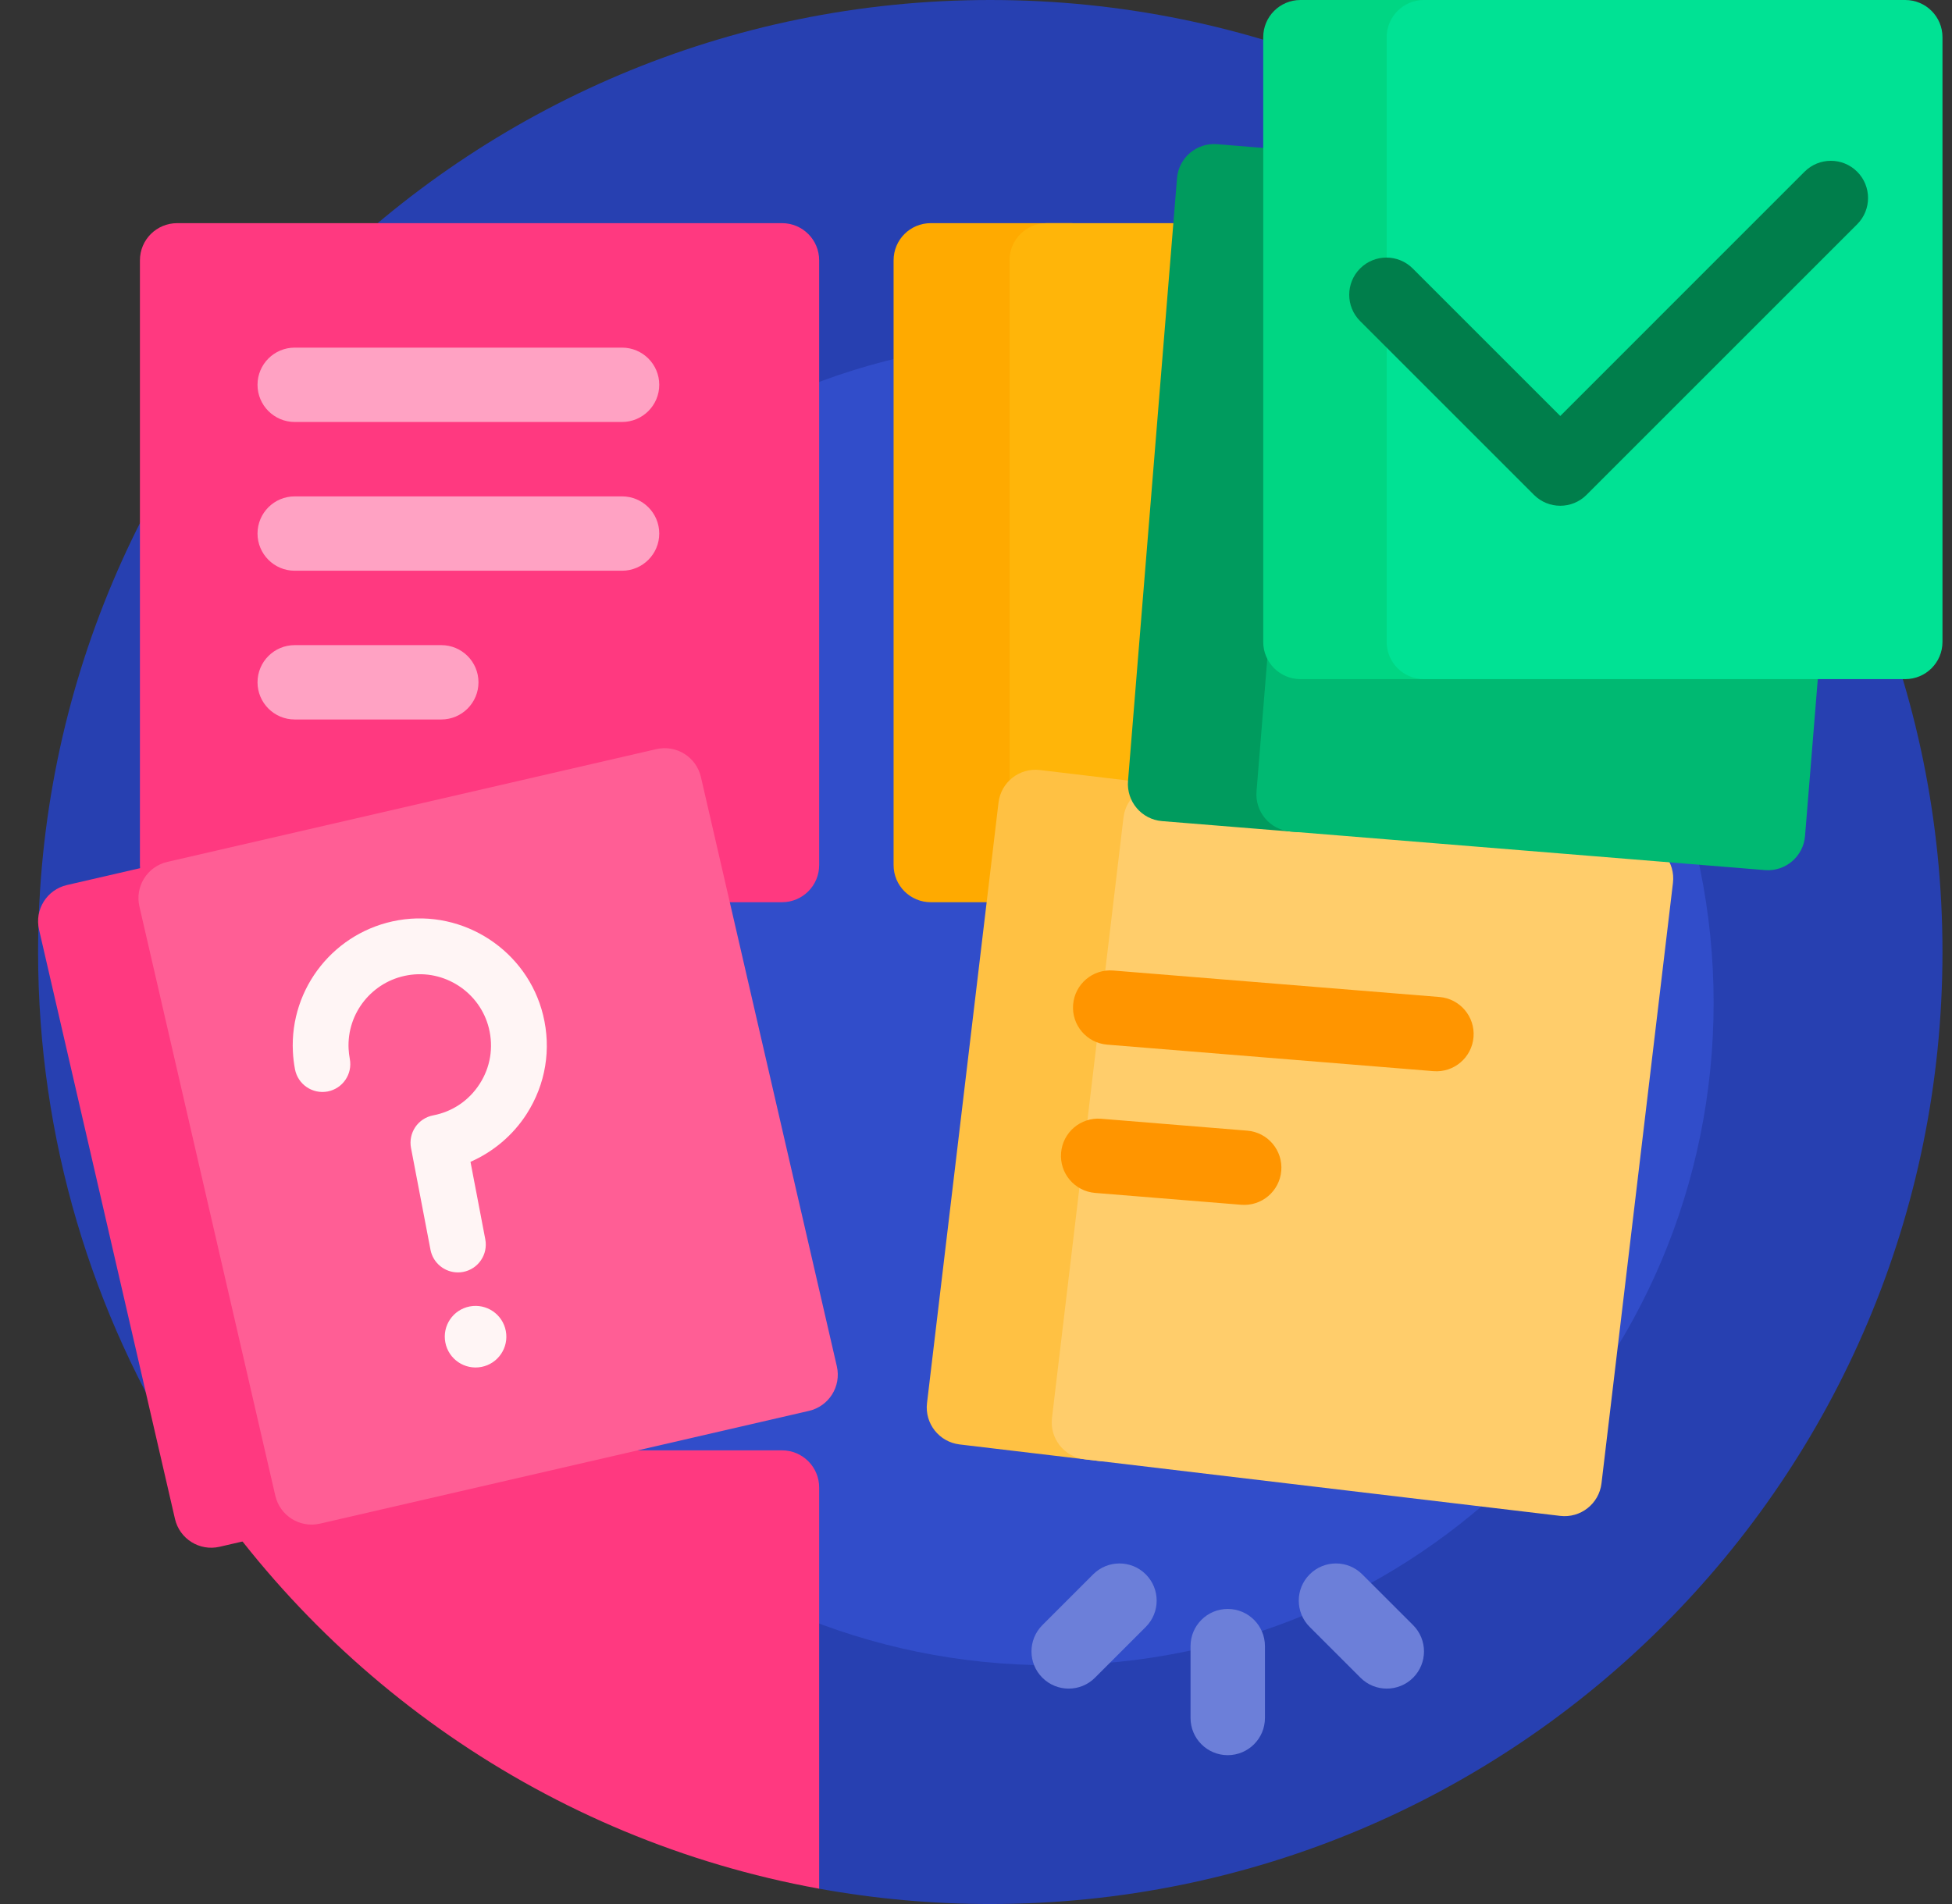 <svg width="41" height="40" viewBox="0 0 41 40" fill="none" xmlns="http://www.w3.org/2000/svg">
<rect x="0" y="0" width="41" height="40" fill="#333333" stroke="none"/>
<g id="Group">
<path id="Vector" d="M40.8 20C40.8 31.046 31.846 40 20.8 40C19.573 40 18.372 39.889 17.206 39.678C16.943 39.63 16.503 38.996 16.244 38.938C11.271 37.828 7.835 35.091 5.02 31.039C4.862 30.811 4.049 30.935 3.899 30.7C1.937 27.605 0.8 23.936 0.8 20C0.8 8.954 9.754 0 20.8 0C31.846 0 40.8 8.954 40.8 20Z" fill="#2740B1"/>
<path id="Vector_2" d="M35.993 21.066C35.993 28.753 29.762 34.984 22.075 34.984C14.388 34.984 8.157 28.753 8.157 21.066C8.157 13.379 14.389 7.148 22.075 7.148C29.762 7.148 35.993 13.379 35.993 21.066Z" fill="#314DCA"/>
<path id="Vector_3" d="M25.787 33.801C26.219 33.801 26.569 34.151 26.569 34.582V36.092C26.569 36.523 26.219 36.873 25.787 36.873C25.356 36.873 25.006 36.523 25.006 36.092V34.582C25.006 34.151 25.356 33.801 25.787 33.801ZM27.509 34.179L28.576 35.246C28.881 35.551 29.375 35.551 29.681 35.246C29.986 34.941 29.986 34.447 29.681 34.141L28.613 33.074C28.308 32.769 27.814 32.769 27.509 33.074C27.203 33.379 27.203 33.874 27.509 34.179ZM21.894 35.246C22.199 35.551 22.694 35.551 22.999 35.246L24.066 34.179C24.371 33.874 24.371 33.379 24.066 33.074C23.761 32.769 23.266 32.769 22.961 33.074L21.894 34.141C21.589 34.447 21.589 34.941 21.894 35.246Z" fill="#6C7FD9"/>
<path id="Vector_4" d="M17.206 31.25V39.678C11.523 38.647 6.676 35.214 3.755 30.469H16.425C16.857 30.469 17.206 30.819 17.206 31.25ZM16.425 4.688H3.721C3.289 4.688 2.939 5.037 2.939 5.469V18.173C2.939 18.605 3.289 18.954 3.721 18.954H16.425C16.857 18.954 17.206 18.605 17.206 18.173V5.469C17.206 5.037 16.857 4.688 16.425 4.688Z" fill="#FF3980"/>
<path id="Vector_5" d="M7.317 31.871L4.612 32.495C4.191 32.592 3.772 32.33 3.675 31.909L0.82 19.53C0.723 19.109 0.985 18.69 1.406 18.593L4.111 17.969C4.531 17.872 4.951 18.134 5.048 18.555L7.902 30.934C7.999 31.355 7.737 31.774 7.317 31.871Z" fill="#FF3980"/>
<path id="Vector_6" d="M16.991 29.64L6.72 32.009C6.299 32.106 5.88 31.843 5.783 31.423L2.928 19.043C2.831 18.623 3.094 18.204 3.514 18.107L13.785 15.738C14.206 15.641 14.625 15.903 14.722 16.324L17.577 28.703C17.674 29.124 17.412 29.543 16.991 29.64Z" fill="#FF5E95"/>
<path id="Vector_7" d="M5.409 8.084C5.409 7.652 5.759 7.303 6.19 7.303H13.065C13.497 7.303 13.847 7.652 13.847 8.084C13.847 8.515 13.497 8.865 13.065 8.865H6.19C5.759 8.865 5.409 8.515 5.409 8.084ZM13.065 10.428H6.19C5.759 10.428 5.409 10.777 5.409 11.209C5.409 11.64 5.759 11.99 6.19 11.99H13.065C13.497 11.99 13.847 11.64 13.847 11.209C13.847 10.777 13.497 10.428 13.065 10.428ZM9.269 13.553H6.19C5.759 13.553 5.409 13.902 5.409 14.334C5.409 14.765 5.759 15.115 6.19 15.115H9.269C9.7 15.115 10.05 14.765 10.05 14.334C10.05 13.902 9.7 13.553 9.269 13.553Z" fill="#FFA2C3"/>
<path id="Vector_8" d="M23.278 5.469V18.173C23.278 18.605 22.928 18.954 22.497 18.954H19.55C19.118 18.954 18.769 18.605 18.769 18.173V5.469C18.769 5.037 19.118 4.688 19.55 4.688H22.497C22.928 4.688 23.278 5.037 23.278 5.469Z" fill="#FFAA00"/>
<path id="Vector_9" d="M33.036 5.469V18.173C33.036 18.605 32.686 18.954 32.255 18.954H21.985C21.554 18.954 21.204 18.605 21.204 18.173V5.469C21.204 5.037 21.554 4.688 21.985 4.688H32.255C32.686 4.688 33.036 5.037 33.036 5.469Z" fill="#FFB509"/>
<path id="Vector_10" d="M25.462 17.395L23.961 30.011C23.91 30.439 23.521 30.745 23.093 30.694L20.155 30.345C19.726 30.293 19.42 29.905 19.471 29.476L20.973 16.861C21.024 16.432 21.412 16.126 21.841 16.177L24.779 16.527C25.207 16.578 25.513 16.967 25.462 17.395Z" fill="#FFC143"/>
<path id="Vector_11" d="M35.139 18.547L33.638 31.162C33.587 31.591 33.198 31.897 32.77 31.846L22.78 30.657C22.351 30.606 22.045 30.217 22.096 29.789L23.598 17.173C23.649 16.745 24.037 16.439 24.466 16.49L34.456 17.679C34.884 17.73 35.19 18.118 35.139 18.547Z" fill="#FFCD6B"/>
<path id="Vector_12" d="M26.912 24.595C26.877 25.025 26.5 25.345 26.07 25.31L23.002 25.061C22.572 25.026 22.252 24.649 22.287 24.219C22.322 23.789 22.699 23.468 23.129 23.503L26.197 23.753C26.627 23.787 26.947 24.165 26.912 24.595ZM30.234 20.945L23.382 20.389C22.952 20.354 22.575 20.674 22.54 21.104C22.505 21.534 22.825 21.911 23.255 21.946L30.108 22.503C30.538 22.538 30.915 22.218 30.95 21.787C30.985 21.357 30.664 20.98 30.234 20.945Z" fill="#FF9500"/>
<path id="Vector_13" d="M29.116 4.102L28.087 16.765C28.052 17.195 27.675 17.515 27.245 17.48L24.408 17.25C23.978 17.215 23.658 16.838 23.693 16.407L24.722 3.745C24.757 3.315 25.134 2.994 25.564 3.029L28.401 3.26C28.831 3.295 29.151 3.672 29.116 4.102Z" fill="#009B5E"/>
<path id="Vector_14" d="M38.943 4.901L37.913 17.563C37.878 17.993 37.501 18.314 37.071 18.279L27.108 17.469C26.678 17.434 26.357 17.057 26.392 16.627L27.421 3.964C27.456 3.534 27.833 3.214 28.263 3.249L38.227 4.059C38.657 4.094 38.977 4.47 38.943 4.901Z" fill="#00B972"/>
<path id="Vector_15" d="M31.318 0.781V13.486C31.318 13.917 30.968 14.267 30.537 14.267H27.314C26.883 14.267 26.533 13.917 26.533 13.486V0.781C26.533 0.35 26.883 0 27.314 0H30.537C30.968 0 31.318 0.35 31.318 0.781Z" fill="#00D683"/>
<path id="Vector_16" d="M40.8 0.781V13.486C40.8 13.917 40.45 14.267 40.019 14.267H29.907C29.476 14.267 29.126 13.917 29.126 13.486V0.781C29.126 0.35 29.476 0 29.907 0H40.019C40.45 0 40.8 0.35 40.8 0.781Z" fill="#00E294"/>
<path id="Vector_17" d="M39.008 4.712L33.324 10.396C33.171 10.549 32.971 10.625 32.772 10.625C32.572 10.625 32.372 10.549 32.219 10.396L28.568 6.745C28.263 6.44 28.263 5.945 28.568 5.64C28.873 5.335 29.367 5.335 29.673 5.64L32.772 8.739L37.903 3.607C38.209 3.302 38.703 3.302 39.008 3.607C39.313 3.912 39.313 4.407 39.008 4.712Z" fill="#007E4B"/>
<path id="Vector_18" d="M10.624 27.96C10.691 28.311 10.461 28.65 10.111 28.717C9.76 28.784 9.421 28.554 9.354 28.203C9.286 27.852 9.516 27.513 9.867 27.446C10.218 27.379 10.557 27.609 10.624 27.96ZM11.407 21.323C11.075 19.972 9.74 19.098 8.369 19.332C7.037 19.56 6.084 20.747 6.152 22.094C6.158 22.218 6.173 22.342 6.196 22.464C6.257 22.782 6.564 22.99 6.882 22.93C7.2 22.869 7.408 22.562 7.347 22.244C7.334 22.175 7.326 22.105 7.322 22.035C7.284 21.281 7.819 20.615 8.566 20.488C9.335 20.356 10.083 20.846 10.269 21.602C10.368 22.006 10.3 22.421 10.076 22.769C9.852 23.119 9.505 23.354 9.098 23.432C8.945 23.461 8.811 23.549 8.723 23.678C8.636 23.807 8.604 23.965 8.633 24.117L9.042 26.255C9.096 26.536 9.342 26.731 9.617 26.731C9.654 26.731 9.691 26.728 9.728 26.721C10.046 26.66 10.254 26.353 10.193 26.035L9.882 24.408C10.361 24.198 10.776 23.848 11.062 23.402C11.461 22.78 11.583 22.041 11.407 21.323Z" fill="#FFF5F5"/>
</g>
</svg>
